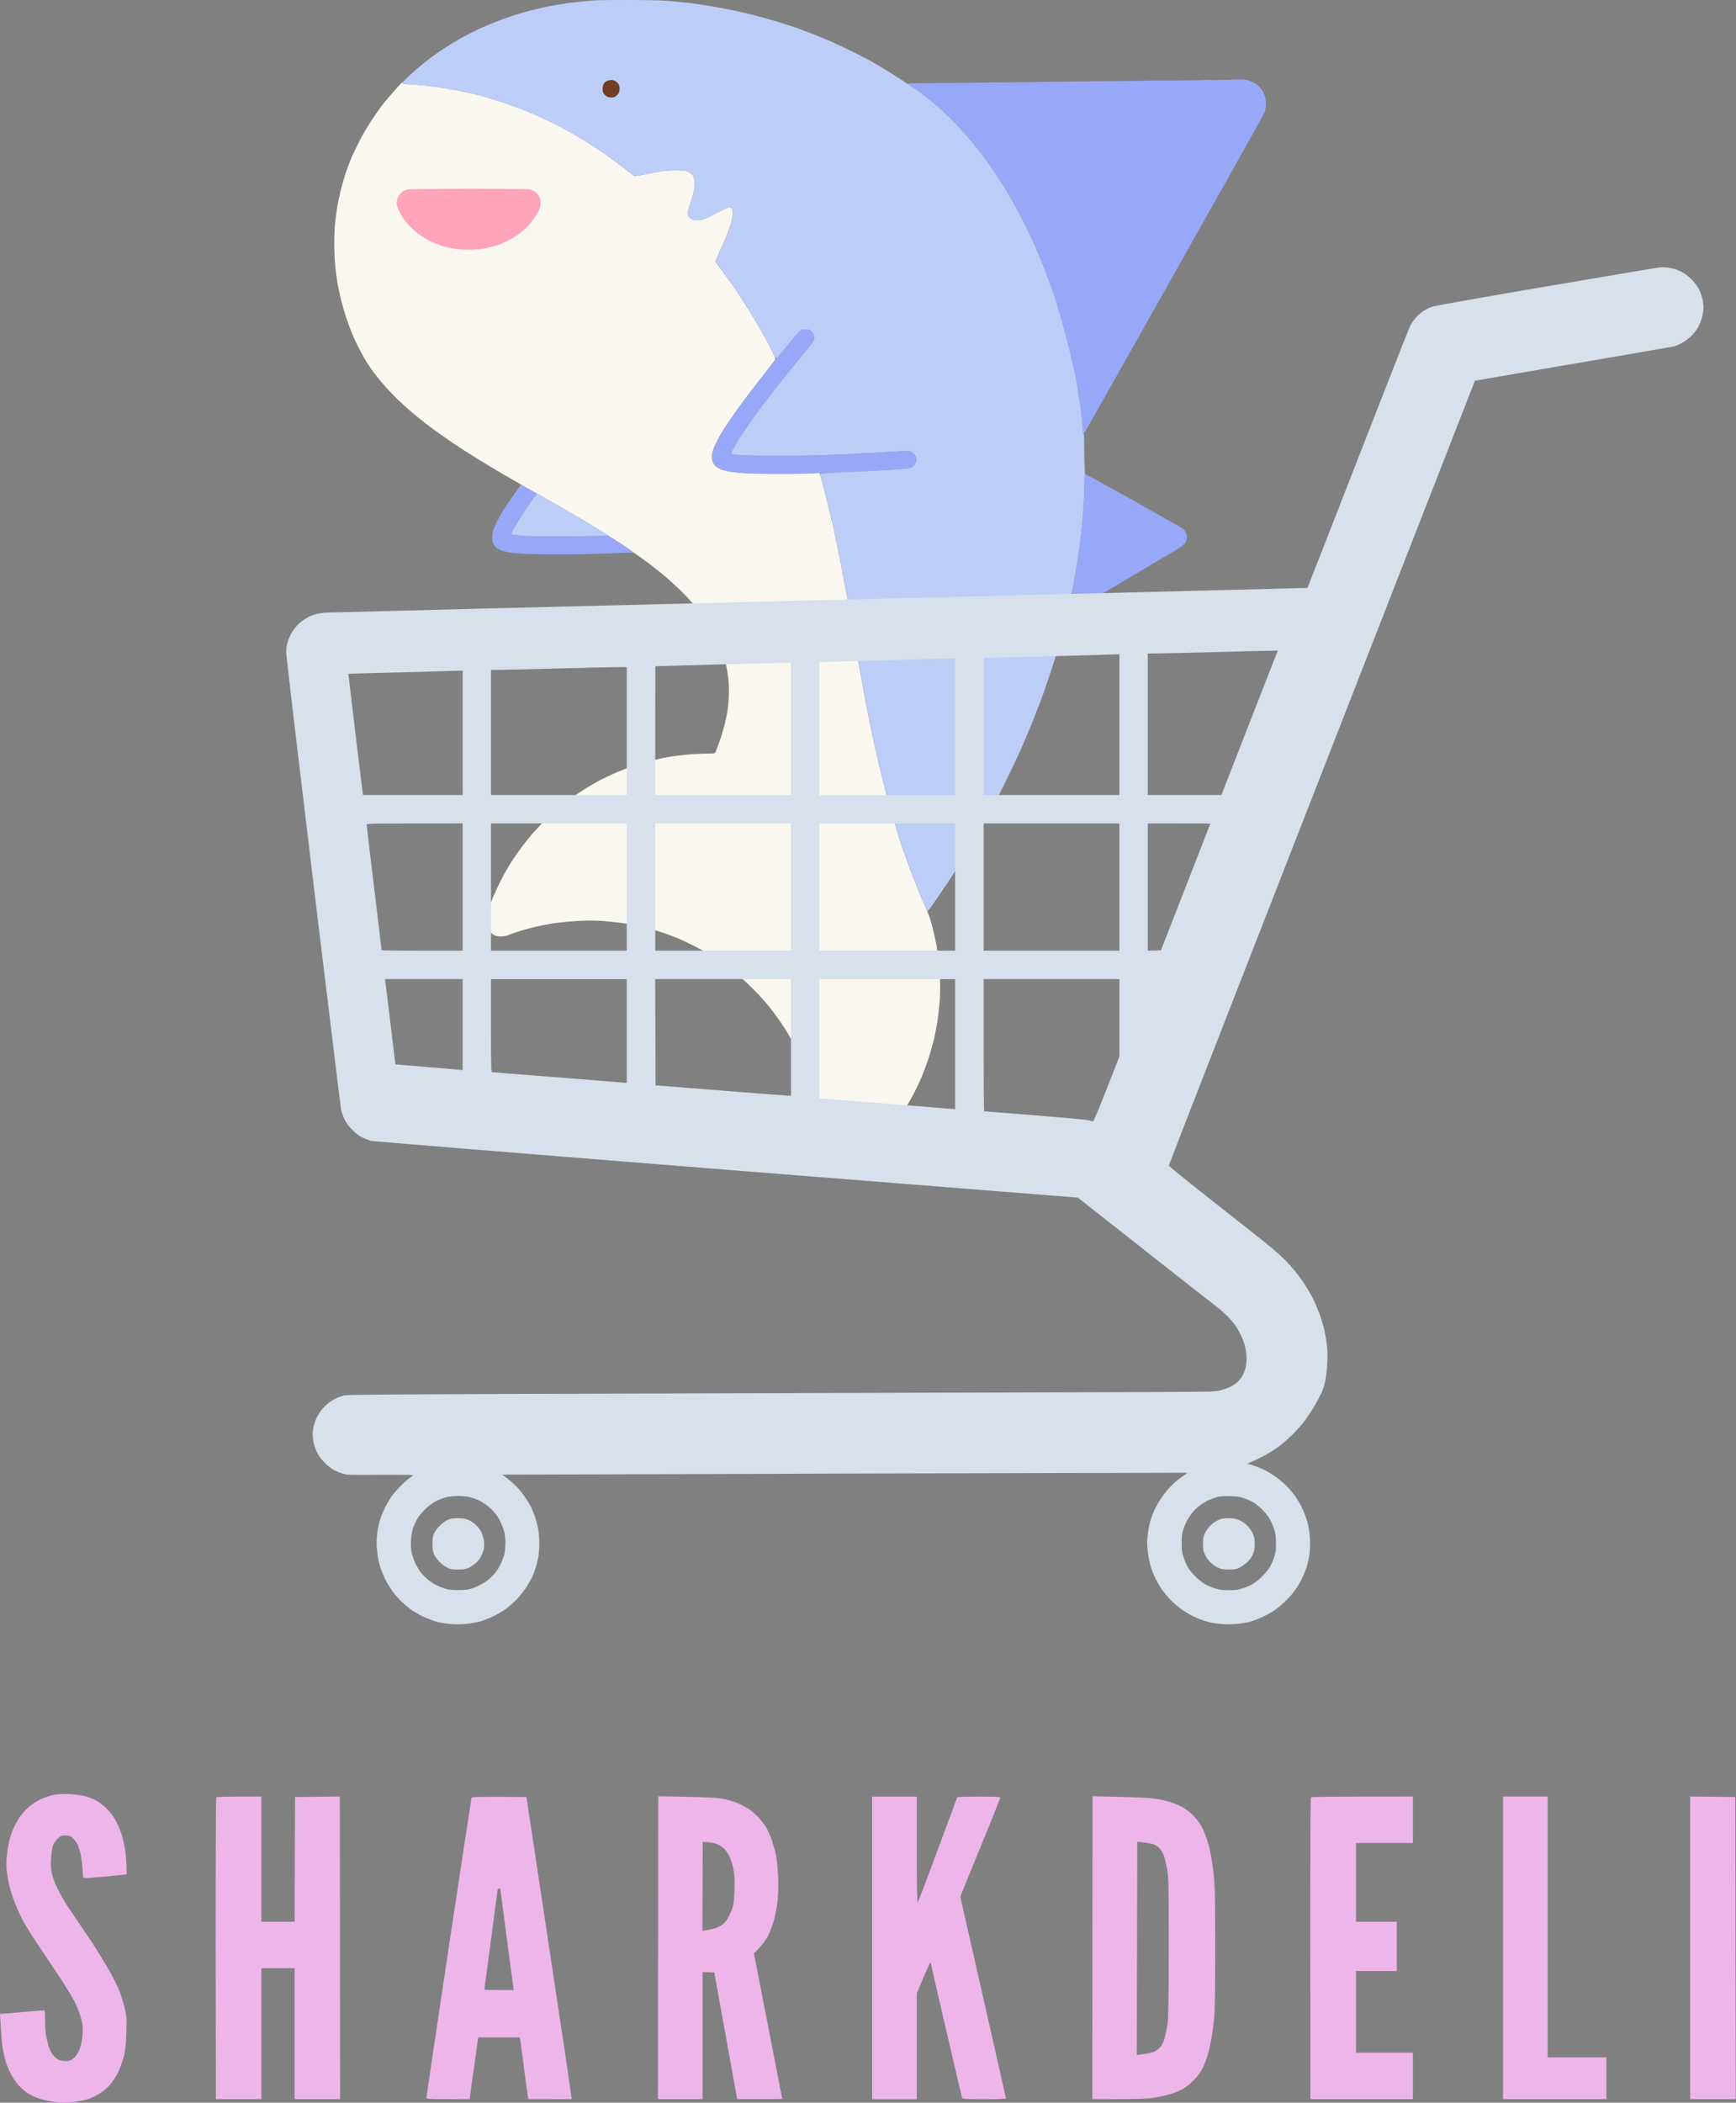 <svg version="1.2" xmlns="http://www.w3.org/2000/svg" viewBox="0 0 2000 2422" width="2000" height="2422"><rect x="0" y="0" width="2000" height="2422" fill="#808080" stroke="none"/><defs><clipPath clipPathUnits="userSpaceOnUse" id="cp1"><path d="m0 0h2000v2422h-2000z"/></clipPath></defs><style>.a{fill:#eeb5eb}.b{fill:#98a8f8}.c{fill:#faf7f0}.d{fill:#bccef8}.e{fill:#703e23}.f{fill:#ffa4ba}.g{fill:#d7e0eb}</style><g clip-path="url(#cp1)"><path fill-rule="evenodd" class="a" d="m79.2 2066.5c6.4 0.4 14.5 1.4 18.1 2.3 3.6 0.9 9.3 3.1 12.5 4.6 3.4 1.7 9.2 6.1 13.3 10.2 4.9 4.9 8.4 9.6 11.2 15.3 2.2 4.5 5.1 11.3 6.2 15.3 1.2 3.9 2.8 11.8 3.8 17.5 0.9 5.6 1.6 14.2 1.6 27.3l-3.6 0.5c-1.8 0.2-12 1.2-22.3 2.2-10.4 0.9-20.1 1.6-21.6 1.6-2.8 0-2.8-0.2-3.4-10.6-0.3-5.9-1.3-13.7-2.2-17.4-0.9-3.9-2.4-8.8-3.6-11-1.1-2.3-3.5-5.4-5.5-7.1-2.6-2.4-4.5-3-8.4-3-4.4 0-5.6 0.5-9.2 4.1-2.3 2.2-4.7 6-5.4 8.4-0.7 2.4-1.6 9.1-1.9 14.8-0.4 7.6-0.1 12.2 1.2 17.5 1 3.9 3.5 10.8 5.7 15.3 2.2 4.4 5.7 11.1 7.9 14.7 2 3.6 10.6 16.4 18.9 28.4 8.2 12 18.1 27 21.9 33.3 4 6.4 9.7 15.9 12.7 21.3 3.1 5.5 7.2 13.8 9.3 18.6 2.1 4.8 5.1 14.2 6.8 20.8 2.8 11.3 2.9 13 2.4 30-0.4 13.2-1.2 20.6-2.9 27.3-1.3 5.2-4.2 13.2-6.5 18.1-2.3 4.8-6.7 11.4-9.6 14.7-3 3.3-8.1 7.8-11.4 9.8-3.3 2.1-8.8 4.8-12.5 6.2-3.6 1.3-11.4 3-17.4 3.7-8.6 1.1-13.4 1.1-21.9 0.1-6-0.8-14.4-2.5-18.6-4.1-4.1-1.4-10-4.2-13-6.2-2.9-1.9-7.6-6-10.4-9.1-2.7-2.9-6.5-8.4-8.4-12-1.9-3.5-4.5-9.5-5.8-13.2-1.2-3.8-3-11.1-3.9-16.4-1-5.3-2.1-16.6-3.3-40.7h2.7c1.6 0 12.8-1 25.2-2.1 12.3-1.2 22.7-2 23.3-1.7 0.4 0.3 0.7 5.5 0.7 11.7 0 6.2 0.5 13.9 1.1 17.2 0.7 3.3 1.9 8.5 2.7 11.5 0.9 3 2.8 7.1 4.1 9.1 1.4 2.1 3.9 4.8 5.6 6 1.9 1.5 5.2 2.5 8.7 2.7 4.6 0.3 6.5-0.1 9.5-2.2 2.3-1.5 5-4.9 6.8-8.5 1.9-3.6 3.5-9.5 4.3-14.8 0.6-4.8 0.8-11.5 0.5-14.7-0.3-3.3-1.9-9.5-3.3-13.7-1.4-4.1-4.2-11.1-6.4-15.3-2.2-4.1-7.6-13.1-11.9-19.9-4.4-6.7-15.5-23.2-24.4-36.6-9.1-13.4-19-29-22.1-34.7-3.1-5.7-7.4-15.1-9.6-20.8-2.3-5.6-5.3-14.7-6.6-20.2-1.4-5.4-2.8-13.7-3.2-18.5-0.5-5-0.3-13.1 0.4-18.6 0.6-5.5 2-12.8 2.8-16.4 1-3.6 3.1-9.5 4.7-13.1 1.6-3.6 4.6-9.3 6.8-12.6 2.3-3.3 6.7-8.4 10-11.3 3.2-3 9.4-7 13.5-9.1 4.2-2 10.8-4.4 14.8-5.3 4.8-1 10.8-1.4 18.5-1.2zm1868 2.9l51.9 0.5 0.6 348h-52.5zm-1646.1 0v144.2h38.3l0.5-143.7 51.6-0.5 0.3 348.5h-52.4v-150.8h-38.3v150.8h-52.4l-0.3-173.5c-0.1-95.5 0.3-173.8 0.8-174.2 0.4-0.5 12.4-0.8 51.9-0.8zm305.4 0.5l25.9 171.6c14.3 94.3 26 172.6 26.1 176.4l-49.7 0.1-0.8-4.1c-0.4-2.3-2.6-18.3-9-67h-48.1l-2.5 18.3c-1.5 10.1-3.6 26-7.4 52.8l-24.9-0.1c-22.9 0-24.8-0.1-24.8-1.9 0-1.1 11.6-78.8 25.7-172.9 14.2-94 26-171.5 26.2-172.3 0.5-1.1 7.4-1.3 63.3-0.9zm-40.9 164.8c-4.2 31.3-7.6 57.1-7.6 57.3 0 0.1 7.5 0.3 16.9 0.3h17c-0.9-5.5-4.3-31.3-8.2-60.9-4-29.6-7.1-54.3-7.1-54.9 0-0.6-0.8-1.1-1.7-1.1-1 0-1.6 0.5-1.6 1.1 0 0.6-3.5 26.7-7.7 58.2zm192.7-165.6l33.5 0.6c27.5 0.6 35.2 1.1 43.8 2.9 6.8 1.5 13.6 3.8 19.6 6.8 6.3 3.3 11.6 7 16.5 11.8 4 4 9.1 10.4 11.2 14.2 2.2 4 5.2 10.9 6.7 15.3 1.5 4.6 3.6 12.2 4.5 17 1 4.8 2 16.1 2.4 25.1 0.3 9.8 0.1 20.9-0.7 27.3-0.7 6-2.5 15.6-4 21.3-1.5 5.8-4.7 14.1-7 18.6-2.5 4.7-6.9 10.8-16.2 20.2l16.3 83.6c8.9 46 16.2 83.7 16.3 83.9 0 0.1-11.7 0.2-51.9 0.2l-26.4-145.9-13.5-0.5v146.4h-51.4zm50.9 154.9c9.9-1.2 15.2-2.8 18.4-4.3 3.9-1.9 7-4.4 9.5-7.9 2.1-2.9 4.8-8.4 6.1-12.4 2-5.5 2.6-10.3 3-22.9 0.3-11.9 0.1-17.8-1.3-24-0.9-4.5-2.9-10.6-4.3-13.7-1.4-3-3.9-6.9-5.8-8.7-1.7-1.8-5.1-4.2-7.5-5.4-2.4-1.2-7.3-2.4-11.1-2.6l-6.6-0.5zm195.6-154.5h51.4v61.4c0 42.2 0.3 61.1 1.1 60.4 0.6-0.7 11-27.9 23.1-60.7 12.1-32.7 22.1-59.8 22.4-60.4 0.2-0.4 11.5-0.7 25-0.7 19 0 24.6 0.3 24.6 1.3 0 0.7-10.4 26.7-46.1 113.9l26.3 115.8c14.5 63.7 26.3 116.1 26.3 116.6 0 0.5-11.2 0.9-25.1 0.9-23 0-25.1-0.3-25.6-2-0.3-1-8.4-35.6-18-77-9.6-41.3-17.6-75.8-17.6-76.7 0-0.9-0.3-1.7-0.8-1.7-0.4 0-4.1 8-15.6 35.5v121.9h-51.4zm253.9-0.4l31.8 0.7c21.1 0.4 35.2 1.2 41.7 2.3 5.4 0.9 12.6 2.5 15.8 3.5 3.4 1 9.4 3.5 13.6 5.7 5 2.6 9.8 6.4 14.2 11.1 4.5 4.8 8 10.1 10.9 16.4 2.3 5.1 5.5 14.4 6.9 20.7 1.4 6.4 3.4 18.8 4.5 27.9 1.5 13.9 1.9 27.1 1.9 86.9 0 49.3-0.4 74-1.4 82.4-0.7 6.6-2.1 16.8-3.1 22.4-1 5.7-3 14.4-4.5 19.2-1.4 4.8-4.3 11.7-6.1 15.3-1.9 3.6-6.2 9.2-9.5 12.5-3.3 3.4-8.5 7.7-11.5 9.4-3 1.7-8.7 4.3-12.6 5.7-3.8 1.4-12.6 3.5-19.3 4.7-10.2 1.7-17.6 2.1-73.6 2.1zm51 298c12.4-1.3 18.1-2.8 20.8-4.2 2.6-1.3 5.9-4.1 7.3-6.2 1.4-2.2 3.2-6.5 4.1-9.8 1-3.4 2.3-10.3 3.2-15.3 0.9-7 1.4-29.2 1.4-89 0-73.6-0.2-80.7-2.1-90.7-1.2-6-2.8-12.7-3.7-14.8-0.9-2.2-2.6-5.2-4-7.1-1.3-1.7-4.2-4-6.6-5.1-2.4-1-7.9-2.2-12.2-2.6l-7.7-0.8zm318.1-297.7v53.5h-65.6v90.7h47v56.8h-47v94h65.6v53.5h-118.1l-0.2-173.5c-0.1-95.5 0.2-173.9 0.8-174.2 0.4-0.5 27.1-0.8 117.5-0.8zm103.8 0h51.4v300.4h67.7v48.1h-119.1z"/><path fill-rule="evenodd" class="b" d="m1424.6 91.5c3.6-0.1 8.5 0.1 10.7 0.5 2.3 0.4 5.8 1.6 7.8 2.5 2.1 1 5.4 3.3 7.3 5.2 1.9 1.8 4.1 4.7 4.9 6.3 0.8 1.5 1.8 4.2 2.3 6 0.5 1.9 0.9 5.6 0.7 8.9-0.1 4.3-0.6 6.7-1.9 9.6-1 2.2-22.6 40.8-47.9 85.8-25.4 45.1-71.4 126.9-102.4 181.9-30.9 55-56.7 100.5-57.2 101-0.5 0.4-1 0.6-1 0.2 0-0.2-0.5-5.7-1-12.2-0.7-6.5-2.1-18.5-3.3-26.7-1.1-8.2-3.1-19.9-4.3-26-1.2-6-4.5-20.6-7.4-32.4-2.9-11.7-7-27.4-9.2-34.9-2.1-7.4-6-19.9-8.6-27.7-2.6-7.9-6.8-19.7-9.4-26.4-2.5-6.7-7-17.7-9.9-24.5-3-6.9-7.9-17.6-10.9-23.9-2.9-6.3-8.1-16.4-11.4-22.4-3.3-6.1-9.1-16.3-13-22.8-4-6.5-9.9-15.7-13.2-20.6-3.4-5-9.2-13.1-13-18.2-3.7-5-9.5-12.5-12.7-16.4-3.3-3.9-10-11.5-15-17-4.9-5.4-13-13.7-18.2-18.4-5.1-4.7-12.9-11.5-17.4-15.1-4.5-3.6-10.6-8.2-13.5-10.1-3-1.9-6.7-4.4-8.4-5.3-2-1.1-2.7-1.8-2.2-2.2 0.5-0.3 10.1-0.4 21.2-0.4 11.2 0 36-0.2 55.2-0.5 19.2-0.2 47.2-0.6 62.3-0.7 15.1-0.2 42.5-0.5 60.8-0.8 18.4-0.2 46.5-0.5 62.3-0.7 15.9-0.1 47.1-0.4 69.4-0.6 22.2-0.2 40.5-0.5 40.7-0.6 0-0.1 3.2-0.3 6.8-0.4zm-495.8 287.7c3 0.1 4.1 0.6 5.9 2.3 1.3 1.1 2.6 3.4 3 5 0.6 2.1 0.6 3.4 0 5.3-0.5 1.3-5.4 8.1-11.2 14.9-5.7 6.9-16 19.6-22.9 28.2-7 8.6-18.4 23.3-25.4 32.7-7.1 9.4-16.6 22.7-21.2 29.6-4.5 6.8-9.7 15.2-11.5 18.6-1.8 3.5-3.2 6.4-3.1 6.6 0.1 0.2 2.4 0.7 5.1 1.2 2.7 0.4 14.5 1 26 1.2 11.6 0.3 33.2 0.3 48.1 0 14.9-0.2 37.9-1 51.2-1.6 13.3-0.6 29.7-1.5 36.3-1.8 6.6-0.4 18-1.1 25.3-1.6 12.6-0.8 13.2-0.7 15.7 0.6 1.3 0.8 3.2 2.5 4.1 3.9 1 1.5 1.6 3.5 1.6 5.3 0 1.7-0.6 3.7-1.6 5.3-0.9 1.3-2.8 3.1-4.1 3.7-1.9 0.9-6.9 1.4-20.3 2.3-9.9 0.6-27.6 1.6-39.5 2.2-12 0.6-30.2 1.4-40.6 1.9-10.4 0.4-33.6 0.9-51.6 0.9-20.5 0-36.7-0.4-43.4-1-5.9-0.5-13.1-1.3-16.1-1.9-2.9-0.6-6.9-1.8-8.8-2.7-2-0.9-4.7-2.7-6-4.1-1.5-1.5-2.5-3.6-3-5.9-0.5-2-0.7-5-0.4-6.8 0.3-1.8 1.5-5.8 2.8-8.9 1.3-3.1 4.3-9.3 6.8-13.5 2.5-4.4 8-13 12.4-19.2 4.3-6.3 11.9-16.9 16.9-23.5 5-6.7 13.3-17.6 18.5-24.2 5.3-6.7 15.8-19.8 23.4-29.2 7.7-9.4 15.5-18.8 17.3-20.9 1.9-2.1 4.1-4.1 5-4.5 0.9-0.3 3.3-0.5 5.3-0.4zm321.8 166.9c0.7 0.2 26 14.2 56.1 31 30.1 16.9 55.7 31.5 56.8 32.5 1 1 2.5 3.1 3 4.7 0.8 1.9 1 3.9 0.7 6.2-0.2 2.5-1 4.1-2.8 6-1.3 1.5-5.3 4.5-9 6.7-3.7 2.2-33.2 19.7-65.7 39-32.4 19.2-59.2 35-59.6 35-0.3 0-0.7-0.2-0.7-0.4 0-0.2 0.7-2.8 1.4-5.9 0.8-3 2.5-11.1 4-17.9 1.4-6.9 3.6-18.9 5-26.7 1.3-7.9 3.2-20.5 4.2-28.1 0.9-7.7 2.2-19.5 2.9-26.4 0.5-6.8 1.3-18.1 1.7-24.9 0.4-6.8 0.8-16.7 0.7-21.9 0-8.7 0.1-9.4 1.3-8.9zm-649.8 12.3c0.2 0 4.4 2.3 17.9 10l-4.8 6.5c-2.6 3.6-7.9 11.4-11.8 17.3-3.9 5.8-8.5 13.5-10.2 16.9-2.1 4.3-2.8 6.3-2.2 6.5 0.5 0.2 5 0.7 10.1 1.2 6.2 0.7 20.4 1 42 1 18 0 38.7-0.3 59.1-1.1l14.6 9.6c9.3 6.1 14.2 9.8 13.5 10-0.5 0.2-2.5 0.3-4.2 0.3-1.8-0.1-7.2 0.1-12.1 0.3-5 0.3-15.2 0.7-22.8 1-7.6 0.3-28.4 0.6-45.9 0.6-17.7 0-36-0.3-41-0.6-4.9-0.3-11.3-0.8-14.2-1.3-2.9-0.4-7.3-1.4-9.8-2.1-2.6-0.8-5.5-2.4-7.1-3.7-1.4-1.2-3.1-3.6-3.8-5.1-0.9-2.1-1.1-4.3-1-7.9 0.1-2.7 0.8-6.5 1.6-8.5 0.8-2 2.8-6.3 4.4-9.6 1.8-3.4 4.7-8.6 6.7-11.8 2-3.1 6.1-9.4 9.2-13.8 3.1-4.5 7-9.9 8.5-12 1.5-2 3-3.7 3.3-3.7z"/><path fill-rule="evenodd" class="c" d="m463.1 95c0.2 0 0.1 0.3 0 0.7-0.3 0.4 2.3 0.9 6.5 1.2 3.8 0.2 12 0.8 18 1.4 6.1 0.5 16.8 2 23.8 3.1 7.1 1.1 17.5 3.1 23.2 4.3 5.7 1.1 15.1 3.5 21 5 5.8 1.6 15.1 4.4 20.6 6.2 5.5 1.7 15 5.1 21 7.4 6.1 2.4 15.5 6.2 21 8.6 5.5 2.4 15.9 7.4 23.1 11 7.3 3.7 19.6 10.5 27.4 15.2 7.9 4.7 20 12.6 27.1 17.5 7 5 17.6 12.7 23.5 17.3 5.8 4.6 11.1 8.5 11.5 8.8 0.5 0.3 6.3-0.6 12.8-1.9 6.6-1.4 15.5-3 19.8-3.7 5.4-0.8 10.8-1.1 17.4-1 8.7 0.3 9.9 0.5 12.8 2.1 1.7 1 3.8 2.7 4.6 3.8 1.2 1.6 1.6 3.3 1.8 8.5 0.1 3.7-0.2 8.4-0.7 10.5-0.5 2.1-2.1 7.6-3.6 12.1-1.5 4.5-2.9 9.5-3.1 11-0.2 1.7 0 3.6 0.5 4.7 0.5 0.9 2 2.4 3.4 3.3 1.8 1.3 3.5 1.7 6.4 1.6 2.1 0 5.8-0.6 8.2-1.4 2.3-0.8 8.7-3.8 14.2-6.8 5.5-2.8 11.3-5.6 13-6.1 2.7-0.9 3.1-0.8 4.4 0.5 1.2 1.1 1.5 2.2 1.5 5.3 0 2.1-0.8 7-1.8 10.9-1 3.8-3.1 10-4.6 13.8-1.5 3.8-4.5 10.5-6.4 14.8-2 4.3-4.5 9.8-7.2 16.7l5.2 7c2.9 3.8 8.9 12.2 13.5 18.6 4.5 6.5 10.7 15.8 13.9 20.7 3.1 4.9 8.4 13.4 11.7 18.9 3.3 5.4 8.6 14.5 11.7 20.2 3.2 5.7 7.6 14 9.8 18.4 3.4 6.8 3.8 8.2 3.1 9.3-0.5 0.7-6.3 8.2-12.9 16.5-6.6 8.4-16.1 20.7-21.1 27.4-5 6.7-12.6 17.2-16.9 23.5-4.4 6.2-9.9 14.8-12.4 19.2-2.5 4.3-5.5 10.4-6.8 13.5-1.3 3.1-2.5 7.1-2.7 8.9-0.3 1.8-0.2 4.8 0.3 6.8 0.5 2.3 1.6 4.4 3.1 5.9 1.2 1.4 3.9 3.2 5.9 4.1 1.9 0.9 5.9 2.1 8.9 2.7 2.9 0.6 10.1 1.4 16 1.9 7 0.7 23 1 46.2 1 19.6 0 37.4-0.3 43.5-1.1l1.7 5.5c0.8 3.1 3.7 13.6 6.1 23.4 2.5 9.8 6.2 25.8 8.5 35.6 2.1 9.8 5.3 25.2 7.1 34.1 1.7 9 4.6 24.2 6.4 33.9 1.8 9.6 6.4 35.8 10.3 58.3 3.9 22.5 8.2 47.2 9.7 54.8 1.4 7.7 4.1 22.1 6.1 32.1 2 9.9 5.6 27.6 8.2 39.1 2.5 11.5 6.7 29.1 9.2 38.8 2.4 9.8 6.9 26.1 9.9 36.3 2.9 10.2 7.4 24.8 9.8 32.4 2.6 7.6 6.8 19.8 9.4 27 2.7 7.3 7.3 19.5 10.4 27.1 3 7.6 7.1 17.2 9.1 21.3 1.9 4.2 4.3 10.2 5.4 13.6 1 3.3 2.8 9.9 3.9 14.6 1.1 4.7 2.8 12.2 3.6 16.7 0.8 4.5 1.9 12.5 2.4 17.8 0.7 5.3 1.3 14.7 1.6 21 0.3 6.6 0.1 16.4-0.3 23.5-0.5 6.6-1.5 16.6-2.3 22-0.8 5.5-2.6 15.1-3.9 21.4-1.5 6.3-4.5 17-6.7 23.8-2.3 6.9-5.9 16.5-7.9 21.4-2.1 4.9-5.7 12.6-8 17.1-2.3 4.5-6.6 12.3-9.6 17.3-3 5-8.2 12.9-11.5 17.4-3.2 4.6-8.2 11-10.9 14.4-2.8 3.3-10.8 11.8-17.9 18.9-7.1 7.1-16.9 16.1-22 20.1-5 4-10.2 7.8-11.7 8.4-1.5 0.6-4.6 1.2-6.9 1.2-3.2 0-5.2-0.4-7.9-1.8-1.9-1-4.4-2.8-5.6-4.2-1.1-1.3-2.5-3.5-3.1-4.9-0.9-1.9-1.2-6.8-1.6-21-0.3-10.2-0.9-21.5-1.4-25.2-0.4-3.7-1.4-10.7-2.2-15.4-0.8-4.6-2.4-12.5-3.6-17.4-1.1-4.9-3.2-12.6-4.6-17.1-1.4-4.5-4.3-12.6-6.5-18.1-2.1-5.5-6.2-14.8-9.1-20.7-2.9-5.8-7.5-14.5-10.4-19.2-2.7-4.7-7.4-11.7-10.1-15.6-2.8-4-8.2-11.2-12.1-16.1-4-4.9-12.1-13.8-18.3-19.9-6-6.1-15-14.2-19.9-18.1-4.9-4-12.4-9.7-16.7-12.6-4.3-3-11-7.3-15-9.7-3.9-2.3-11.6-6.5-17.3-9.3-5.5-2.8-12.8-6.2-16.3-7.7-3.4-1.4-9.8-3.8-14-5.4-4.3-1.5-11.6-3.8-16.1-5.2-4.4-1.3-12.3-3.2-17.4-4.2-5-1-13.4-2.5-18.5-3.2-5.1-0.8-15-1.8-22.1-2.3-9.6-0.6-16.5-0.6-27.7 0-8.2 0.5-20.4 1.6-27.1 2.6-6.7 0.9-16.7 2.9-22.4 4.3-5.7 1.4-13 3.4-16.3 4.4-3.4 1-8.9 2.9-12.4 4.2-4.7 1.8-7.2 2.4-10.6 2.4-2.9 0-5.4-0.5-7.3-1.3-1.6-0.8-4.1-2.8-5.6-4.5-1.6-1.7-3.3-4.2-3.8-5.4-0.5-1.2-0.9-4-0.9-6 0-2.5 0.9-6.7 2.8-12.3 1.5-4.7 4.4-12.6 6.5-17.5 2.1-4.9 5.9-13 8.5-18.1 2.5-5.1 7.3-13.4 10.4-18.5 3.2-5.1 9.2-13.8 13.2-19.2 4.1-5.5 10.3-13.2 13.8-17.1 3.5-3.9 9.7-10.4 13.8-14.5 4.1-4 10.6-9.9 14.3-13 3.7-3.1 10.8-8.6 15.8-12.2 4.9-3.6 12.8-8.9 17.4-11.7 4.6-2.8 12.4-7.2 17.3-9.8 4.9-2.5 13.4-6.4 18.8-8.7 5.5-2.2 12.6-4.9 15.8-6 3.3-1.1 10.4-3.3 15.7-4.8 5.4-1.5 13.8-3.6 18.7-4.7 4.9-1 12.8-2.2 17.5-2.9 4.7-0.6 12.7-1.3 17.7-1.8 5.1-0.3 13.1-0.7 17.6-0.7 7.3 0 8.5-0.1 9.1-1.2 0.3-0.7 2.2-5.8 4.2-11.2 2-5.5 4.5-13.7 5.7-18.2 1.2-4.5 2.9-12 3.7-16.7 0.8-4.9 1.7-13.5 1.9-19.9 0.3-8.6 0-13.9-0.9-21-0.6-5.3-2-13.2-3.2-17.5-1-4.3-3.2-10.9-4.6-14.6-1.4-3.7-4.3-10.3-6.5-14.6-2.1-4.2-6.6-11.8-9.8-16.7-3.3-4.9-9.3-12.9-13.5-17.8-4-4.9-11.8-13.2-17.2-18.5-5.5-5.3-13.8-12.9-18.5-16.8-4.7-3.8-11.7-9.5-15.6-12.5-3.9-2.9-10.1-7.5-13.8-10.1-3.5-2.6-6.7-4.6-6.9-4.4-0.2 0.2-0.2 0.2 0-0.1 0.2-0.4-4.5-3.8-10.4-7.8-6-3.9-16.8-10.9-24.1-15.3-7.3-4.6-18.6-11.4-25.3-15.4-6.6-3.9-19.6-11.4-28.8-16.7-9.2-5.2-23.1-13.2-30.9-17.6-7.9-4.4-21.5-12.2-30.3-17.3-8.8-5.2-22.3-13.2-29.9-18-7.6-4.7-15.8-9.9-18.1-11.4-2.4-1.5-10.1-6.7-17.1-11.6-7.1-4.9-17.2-12.1-22.4-16.1-5.3-4.1-13.6-10.8-18.5-15-4.9-4.2-12.7-11.4-17.3-15.9-4.6-4.6-11.6-12-15.4-16.5-3.8-4.4-8.6-10.6-10.8-13.5-2.1-2.9-5.5-7.9-7.5-11-2-3.1-5.9-10.2-8.7-15.7-2.9-5.4-6.8-13.8-8.7-18.6-1.9-4.9-4.8-12.7-6.4-17.5-1.6-4.8-3.9-13.1-5.3-18.3-1.3-5.3-3.2-14-4.2-19.2-0.9-5.3-2.3-14.6-2.8-20.5-0.7-6.4-1.2-17.3-1.2-26.3 0-8.7 0.5-19.9 1.1-25.5 0.6-5.5 1.7-13.7 2.5-18.1 0.8-4.5 2.5-12.7 3.8-18.2 1.4-5.5 3.8-13.9 5.4-18.9 1.7-4.9 4.4-12.3 6.2-16.7 1.7-4.3 6.1-13.6 9.7-20.6 3.8-7.5 10-18 14.8-25.3 4.6-6.8 10.8-15.5 13.8-19.2 3-3.7 8.8-10.5 13-15.2 4.1-4.5 7.6-8.3 7.7-8.3zm786.5 440.3c0.2 1.9 0.2 4.8 0 6.4-0.1 1.5-0.2 0-0.2-3.6 0-3.6 0.1-4.8 0.2-2.8z"/><path fill-rule="evenodd" class="d" d="m728.6 0c28 0.2 36 0.4 48.8 1.7 8.4 0.8 16.7 1.7 18.5 1.9 1.8 0.3 8.5 1.3 14.9 2.2 6.5 1 19.2 3.2 28.2 5 8.9 1.7 22.4 4.7 29.9 6.7 7.4 1.9 19.7 5.4 27.4 7.7 7.6 2.4 16.7 5.3 20.2 6.5 3.6 1.3 12.2 4.5 19.3 7.2 7 2.8 16.5 6.7 21 8.7 4.4 1.9 14.6 6.6 22.4 10.4 7.8 3.8 18.7 9.4 24.2 12.5 5.5 3 15.2 8.8 21.7 12.9 6.5 4 13.5 8.6 15.7 10.1 2.1 1.6 6.6 4.5 9.9 6.6 3.4 2.1 7.8 5 10 6.6 2.1 1.6 6.6 5.1 9.9 7.8 3.4 2.7 10.2 8.6 15.3 13.1 5 4.6 13.6 13.1 19 19 5.3 5.9 12.4 13.9 15.6 17.8 3.3 3.9 9 11.3 12.8 16.4 3.8 5.1 9.6 13.2 12.9 18.2 3.4 4.9 9.3 14.1 13.2 20.6 3.9 6.5 9.8 16.7 13 22.8 3.3 6 8.5 16.1 11.5 22.4 3 6.3 7.9 17 10.8 23.8 2.9 6.9 7.4 17.9 10 24.6 2.5 6.7 6.7 18.5 9.4 26.3 2.5 7.9 6.5 20.3 8.6 27.8 2.1 7.5 6.3 23.1 9.2 34.9 2.8 11.7 6.2 26.3 7.4 32.3 1.2 6.1 3.1 17.8 4.2 26 1.3 8.2 2.7 20.2 3.3 26.7 0.6 6.5 1.1 12.1 1.1 12.5 0 0.3 0.3 0.3 0.6-0.2 0.2-0.4 0.5 2.5 0.5 6.4 0 4 0.1 14.2 0.2 22.6 0.1 8.4 0.5 15.9 0.9 16.6q0.6 1.2-0.1 0.8c-0.4-0.2-0.7 3.1-0.7 9.1 0 5.2-0.3 15.1-0.7 21.9-0.4 6.8-1.2 18.1-1.8 24.9-0.6 6.8-1.9 18.7-2.9 26.3-1 7.7-2.8 20.3-4.2 28.2-1.3 7.8-3.6 19.8-5 26.6-1.4 6.9-3.1 14.9-3.8 17.8-0.8 3-1.4 5.9-1.4 6.4 0 0.6-1.4 6.7-3.2 13.6-1.8 6.8-5.3 19.5-7.9 28.1-2.5 8.6-7.2 23.3-10.4 32.7-3.2 9.4-7.5 21.7-9.7 27.4-2.2 5.7-6.5 16.8-9.6 24.6-3.2 7.8-9 21.4-12.8 30.2-4 8.9-12.1 26-18.1 38.1-6 12.1-14.3 28.3-18.5 36-4.2 7.6-11.1 19.9-15.4 27.4-4.3 7.4-11.3 19-15.4 25.6-4.1 6.6-11.4 17.8-16 24.9-4.7 7-11.9 17.5-15.9 23.3-4 5.8-7.5 10.5-7.7 10.5-0.2 0-1.7-2.8-3.3-6.2-1.6-3.5-5.4-12.5-8.5-20.1-3-7.6-7.7-19.8-10.3-27.1-2.6-7.2-6.8-19.4-9.4-27-2.5-7.6-7-22.2-9.9-32.4-3-10.2-7.4-26.6-9.9-36.3-2.5-9.8-6.6-27.3-9.2-38.8-2.5-11.5-6.2-29.2-8.1-39.1-2-10-4.7-24.5-6.2-32.1-1.4-7.6-5.7-32.3-9.6-54.8-4-22.5-8.6-48.7-10.4-58.3-1.7-9.7-5.2-27.8-7.7-40.5-2.6-12.6-6.4-30.7-8.6-40.2-2.3-9.5-6-24.4-8.3-33.2-2.4-8.9-4.4-16.5-4.6-17.1-0.2-0.9 1.5-1.1 11.6-1.6 6.6-0.3 21.8-1 33.7-1.6 12-0.6 29.8-1.6 39.5-2.2 13.5-0.9 18.5-1.4 20.3-2.3 1.4-0.6 3.2-2.3 4.1-3.7 1-1.6 1.7-3.6 1.7-5.3 0-1.8-0.7-3.8-1.7-5.3-0.9-1.4-2.7-3.1-4.1-3.9-2.4-1.3-3.1-1.4-15.7-0.6-7.2 0.5-18.6 1.2-25.2 1.6-6.6 0.3-23 1.2-36.3 1.8-13.3 0.6-36.4 1.4-51.3 1.6-14.9 0.3-36.5 0.3-48 0-11.6-0.2-23.2-0.8-26-1.2-2.8-0.4-5.1-0.9-5.1-1.2-0.2-0.2 1.3-3.1 3-6.5 1.8-3.5 7-11.9 11.6-18.7 4.5-6.9 14.1-20.2 21.1-29.6 7.1-9.4 18.4-24.1 25.4-32.7 6.9-8.6 17.2-21.3 22.9-28.1 7.2-8.6 10.7-13.4 11.3-15.3 0.6-2.2 0.6-3.5 0-5.4-0.4-1.3-1.8-3.4-3-4.6-2-1.9-2.7-2.1-6.8-2.1-4.2 0-4.7 0.1-7.1 2.5-1.4 1.3-7.6 8.5-13.7 16-6.1 7.5-11.5 14-12 14.6-0.8 0.9-1.5-0.2-5-7.1-2.2-4.5-6.6-12.8-9.7-18.5-3.1-5.7-8.5-14.8-11.8-20.3-3.2-5.5-8.6-14-11.7-18.9-3.1-4.9-9.4-14.2-13.9-20.6-4.5-6.5-10.5-14.9-18.6-25.7l1.7-4.4c0.9-2.5 3.4-7.9 5.4-12.3 2-4.3 4.9-10.9 6.5-14.7 1.5-3.9 3.5-10.1 4.5-13.9 1-3.8 1.8-8.7 1.9-10.9 0-3-0.4-4.2-1.5-5.3-1.4-1.3-1.7-1.4-4.5-0.5-1.7 0.5-7.5 3.3-13 6.2-5.5 2.9-11.9 5.9-14.2 6.7-2.4 0.8-6.1 1.5-8.2 1.5-2.9 0-4.5-0.4-6.4-1.7-1.3-0.8-2.9-2.4-3.4-3.3-0.5-1.1-0.7-3-0.5-4.7 0.2-1.5 1.6-6.5 3.1-11 1.5-4.5 3.2-9.9 3.6-12.1 0.5-2.1 0.8-6.8 0.7-10.4-0.2-5.3-0.6-7-1.8-8.6-0.8-1.1-2.9-2.8-4.6-3.8-2.9-1.6-4.1-1.7-12.8-2-6.6-0.2-12 0.1-17.4 1-4.3 0.6-13.2 2.3-19.8 3.6-6.5 1.4-12.3 2.2-12.8 1.9-0.4-0.3-5.7-4.2-11.5-8.8-5.9-4.6-16.5-12.3-23.5-17.2-7.1-4.9-19.2-12.8-27.1-17.5-7.8-4.7-20.1-11.6-27.4-15.3-7.2-3.6-17.6-8.6-23.1-10.9-5.5-2.4-15-6.3-21-8.6-6.1-2.4-15.5-5.7-21-7.5-5.5-1.8-14.8-4.6-20.6-6.1-6-1.6-15.3-3.9-20.9-5.1-5.6-1.1-15.8-3-22.8-4.2-6.9-1.1-18.3-2.6-25.4-3.3-7-0.6-15.4-1.3-24.2-2.2l5.7-5.6c3.1-3 8.8-8.2 12.5-11.4 3.7-3.2 10.7-8.8 15.6-12.5 4.9-3.7 12.8-9.1 17.5-12.1 4.7-3 12.7-7.8 17.8-10.7 5-2.8 14-7.4 19.9-10.1 5.9-2.7 14.5-6.5 19.2-8.3 4.7-1.9 13.5-5 19.6-7 6-2 16-4.9 22-6.5 6.1-1.5 15.3-3.6 20.3-4.6 5.1-1 13.8-2.4 19.2-3.2 5.5-0.8 13.6-1.8 17.8-2.2 4.3-0.4 11.9-1.1 16.8-1.4 4.9-0.3 23.9-0.5 42.3-0.4zm661.3 92.5c4.3 0 6.3 0 4.3 0.2-2 0.1-5.5 0.1-7.9 0-2.3-0.2-0.7-0.2 3.6-0.2zm-64.1 0.7c4.3 0 6.3 0.1 4.3 0.2-2 0.1-5.5 0.1-7.8 0-2.4-0.1-0.7-0.2 3.5-0.2zm-64.4 0.7c4.1 0 5.7 0.1 3.6 0.2-2.2 0.2-5.6 0.2-7.5 0-2-0.1-0.2-0.2 3.9-0.2zm-61.6 0.7c4 0 5.7 0.1 4 0.2-1.8 0.2-5 0.2-7.2 0-2.1-0.1-0.7-0.2 3.2-0.2zm-59.7 0.7c3.9 0 5.6 0.1 3.9 0.2-1.8 0.2-5 0.2-7.2 0-2.1-0.1-0.7-0.2 3.3-0.2zm-59.8 0.7c3.9 0 5.7 0.1 3.9 0.2-1.8 0.2-5 0.2-7.1 0-2.2-0.1-0.8-0.2 3.2-0.2zm-461.5 472.3l2.2 1.3c1.3 0.8 10 5.9 19.4 11.2 9.4 5.4 22.3 13 28.8 16.7 6.5 3.8 16.2 9.6 31.7 19.2l-11.4 0.5c-6.3 0.3-26.9 0.6-45.9 0.6-23.6 0-37.5-0.3-43.8-1-5.1-0.5-9.7-1-10.2-1.2-0.6-0.2 0.1-2.3 2.4-6.7 1.7-3.5 7-12.1 11.6-19 4.7-7 10-14.6 11.8-17.1z"/><path fill-rule="evenodd" class="e" d="m704.4 92.1c1.1 0 3.2 0.6 4.6 1.4 1.3 0.8 3 2.4 3.7 3.5 0.6 1.3 1.2 3.6 1.2 5.3 0 1.7-0.6 3.9-1.4 5.4-0.8 1.2-2.3 2.8-3.4 3.5-1.1 0.7-3.2 1.2-4.7 1.2-1.6-0.1-3.9-0.6-5.2-1.2-1.2-0.7-2.9-2.3-3.7-3.5-1.1-1.8-1.4-3.3-1.2-6.1 0.1-2.3 0.8-4.5 1.6-5.7 0.9-1.1 2.5-2.4 3.9-2.9 1.3-0.5 3.4-0.9 4.6-0.9z"/><path fill-rule="evenodd" class="f" d="m539.2 217.4c40.7 0 67.1 0.2 69.7 0.6 2.4 0.4 5.5 1.5 7 2.5 1.4 1 3.5 3.2 4.6 4.8 1.5 2.2 2 4.1 2.2 7.3 0.2 3.3-0.1 5.3-1.4 8.3-0.8 2.1-3.3 6.5-5.4 9.8-2.1 3.2-5.9 8.1-8.6 10.7-2.6 2.7-7.2 6.6-10.1 8.7-2.9 2-8.2 5.2-11.8 7-3.5 1.8-9.6 4.3-13.5 5.6-3.9 1.3-10.2 2.9-13.9 3.6-4.6 0.8-10.4 1.3-18.1 1.3-7.7 0-13.6-0.5-18.2-1.3-3.7-0.7-10-2.3-13.9-3.6-3.9-1.3-9.5-3.6-12.4-5.1-2.9-1.5-7.6-4.2-10.3-6-2.8-1.7-7.7-5.8-11-9-3.3-3.1-7.6-8.2-9.8-11.4-2-3.1-4.5-7.7-5.5-10.2-1.1-2.4-1.9-5.5-1.9-6.8 0-1.2 0.4-3.4 0.7-4.8 0.5-1.3 1.5-3.6 2.5-5 1-1.3 2.8-3.2 4.1-4.1 1.3-0.9 3.9-1.9 5.9-2.2 1.9-0.4 33-0.7 69.1-0.7z"/><path fill-rule="evenodd" class="g" d="m1919.2 308c2.5 0.1 6.9 1 9.9 1.8 2.9 0.9 7.7 2.9 10.5 4.7 2.9 1.7 7.5 5.4 10.3 8.4 2.7 2.9 6.2 7.7 7.6 10.6 1.5 3 3.2 7.9 3.9 11.1 0.7 3.1 1.2 7.5 1.2 9.8 0 2.2-0.7 7.1-1.6 10.7-1 3.6-3 8.9-4.7 11.8-1.6 3-5.2 7.6-8 10.3-2.8 2.7-7.5 6.2-10.7 7.9-3.1 1.7-7.1 3.4-8.9 3.9-1.8 0.4-54.2 9.5-116.3 20.1-62.2 10.7-113.1 19.4-113.2 19.5-0.1 0.1-79.4 203.2-176.3 451.4-97 248.2-176.3 451.8-176.3 452.5-0.1 0.8 21.6 18.3 55.6 45 30.6 24 59.3 46.8 63.8 50.7 4.5 3.8 11 9.7 14.4 13.1 3.3 3.4 8.5 9.1 11.4 12.7 3 3.6 8 10.4 11.1 15.2 3.2 4.7 7.8 12.8 10.4 18 2.5 5.2 6 13.7 7.8 18.8 1.8 5.2 4 13 4.9 17.2 0.9 4.3 2.2 11.7 2.7 16.4 0.6 5.2 0.8 13 0.5 19.7-0.2 6-1.2 14.9-2 19.6-1.1 5.7-2.7 11-4.8 15.6-1.8 3.8-5.4 10.6-8.1 15.1-2.6 4.5-7.3 11.7-10.4 16-3.2 4.3-9.9 11.9-14.9 16.9-5 4.9-12.7 11.6-17.2 14.8-4.5 3.2-12.1 7.9-16.8 10.3-4.8 2.5-10.8 5.3-18.1 8.4l6.8 2c3.7 1.2 9.9 3.7 13.7 5.6 3.9 1.9 10.1 5.8 14 8.7 3.8 2.8 9.3 7.7 12.2 10.8 3 3.1 7 8 9 10.9 2 3 5 8.1 6.8 11.5 1.6 3.4 4 8.9 5.1 12.3 1.2 3.3 2.7 9.2 3.4 13.1 0.7 3.8 1.4 11.4 1.4 16.8 0 6.1-0.5 12.6-1.4 17.2-0.8 4-2.4 9.9-3.6 13.1-1.1 3.1-3.5 8.5-5.1 11.9-1.7 3.3-4.8 8.5-6.9 11.4-2 3-6.8 8.4-10.5 12.1-3.7 3.8-9.6 8.7-12.9 11.1-3.4 2.3-9.8 5.9-14.3 8-4.5 2.1-11.2 4.7-14.8 5.7-3.6 0.9-10.6 2-15.5 2.4-5.6 0.5-12.5 0.5-18 0-5-0.4-12.2-1.6-16-2.8-3.9-1-9.9-3.3-13.5-5-3.6-1.6-9.7-5-13.5-7.6-3.9-2.5-10.1-7.7-14-11.6-3.8-3.8-9.2-10.3-11.8-14.3-2.7-4.1-6.3-10.5-7.9-14.4-1.7-3.8-3.8-9.9-4.7-13.5-0.9-3.6-2.2-10.6-2.7-15.5-0.8-7-0.8-11 0-17.6 0.5-4.8 1.8-12 3-16 1.1-4.1 3.9-11.1 6.1-15.6 2.2-4.5 6.4-11.3 9.3-15.1 2.9-3.9 7.8-9.4 10.9-12.2 3.1-3 8.1-7 11.2-9 3-2.1 5.4-3.9 5.3-4-0.1 0-177.7 0.4-394.5 1-216.8 0.7-394.4 1.3-394.7 1.2-0.2 0 2 1.7 4.9 3.8 3 2.1 7.9 6.5 11.1 9.7 3.2 3.2 7.8 9 10.3 12.8 2.5 3.8 5.6 8.7 6.7 11 1.1 2.2 3.1 7.2 4.5 11.1 1.3 3.8 3.1 10.5 3.8 14.7 0.7 4.3 1.3 11.6 1.3 16.4 0 4.7-0.6 11.7-1.2 15.5-0.8 3.9-2.1 9.4-3.1 12.3-0.9 3-2.7 7.7-4 10.7-1.4 2.9-4.5 8.3-6.9 12-2.5 3.8-7.1 9.6-10.3 13.1-3.3 3.5-9 8.5-12.6 11.2-3.6 2.6-10.2 6.6-14.7 8.8-4.5 2.1-11.5 4.9-15.6 6.1-4 1.1-11.3 2.4-16.3 2.8-5.4 0.5-12.6 0.5-17.6 0.1-4.8-0.4-11.8-1.5-15.6-2.5-3.9-1-10.8-3.6-15.6-5.9-4.7-2.2-10.9-5.8-13.9-7.9-2.9-2-7.8-6.1-11-9.1-3.1-2.9-7.8-8.3-10.5-11.9-2.6-3.6-6.5-9.8-8.5-13.8-1.9-3.9-4.5-10-5.6-13.5-1.2-3.4-2.6-9.7-3.3-13.7-0.6-4.1-1.2-10.9-1.2-15.1 0-4.3 0.6-11.2 1.2-15.2 0.8-4.1 2.2-10.1 3.4-13.5 1.1-3.3 3.6-9.1 5.4-12.7 1.8-3.6 4.8-8.7 6.6-11.4 1.9-2.8 6-7.7 9.2-11 3.1-3.3 7.9-7.7 10.6-9.8 2.7-2 5.4-4 5.8-4.4 0.5-0.4-15.3-0.6-37.7-0.5-35.6 0.3-38.9 0.2-43.4-1.3-2.7-0.8-7-2.5-9.6-3.8-2.6-1.3-7.2-4.7-10.1-7.6-3.1-2.8-6.9-7.4-8.6-10.4-1.8-2.9-3.9-8.2-4.9-11.8-0.9-3.7-1.6-8.8-1.6-11.5 0-2.7 0.6-7.3 1.3-10.3 0.7-2.9 2.6-7.9 4.3-11 1.8-3.4 5.1-7.9 8.3-11.1 3.3-3.3 7.6-6.5 11.1-8.3 3.2-1.7 8.1-3.6 11-4.3 4.8-1.1 53.4-1.4 441.4-2.5 239.8-0.7 464.4-1.3 499.1-1.5 61.5-0.3 63.2-0.3 69.8-2 3.7-1 8.9-3 11.6-4.3 2.7-1.4 6.5-4 8.5-6 1.8-1.9 4.3-5.3 5.4-7.5 1.1-2.3 2.5-6 3.1-8.2 0.5-2.3 1-7 1-10.6 0-3.8-0.7-9.5-1.6-13.4-0.9-3.7-2.9-9.4-4.5-12.7-1.6-3.2-4.3-8.3-6.3-11.2-1.9-2.9-6.1-7.9-9.3-11.1-3.1-3.1-8.1-7.6-11-9.8-3-2.2-40.5-31.7-161.7-127.1l-404.9-32.1c-238.7-19-406.8-32.7-409.5-33.3-2.4-0.7-6.8-2.4-9.8-3.8-3.6-1.7-7.3-4.5-11.5-8.7-4.7-4.7-7-7.8-9.2-12.4-1.6-3.4-3.3-8.2-3.8-10.6-0.5-2.5-14.9-120.7-32.1-262.5-18.3-152.1-31.2-260.8-31.2-264.9 0-5.4 0.5-8.4 2.2-13.1 1.1-3.4 3.3-8.1 4.8-10.5 1.4-2.4 4.5-6.1 6.7-8.4 2.3-2.2 6.3-5.3 9-6.9 2.7-1.7 7.3-3.7 10.3-4.6 3.3-1 8.6-1.8 14.3-2.1 5-0.2 261-6.7 569.1-14.3 308-7.7 560.1-14 560.2-14.1 0.2-0.1 26.2-66.9 58-148.4 31.8-81.5 58.9-150.6 60.3-153.5 1.5-2.9 4.6-7.3 6.9-9.8 2.3-2.5 6.2-5.8 8.6-7.4 2.5-1.6 6.7-3.7 9.5-4.7 3.4-1.2 49.4-9.4 132.2-23.5 70-11.9 128.5-21.8 130.1-21.9 1.5-0.2 4.9-0.2 7.3 0zm-586.5 444.7l-10.4 0.1v163h84.8c44.9-115.2 59.6-152.6 61.5-157.5l3.6-8.8c-21.3 0.2-50.3 0.9-78.2 1.8-28 0.7-55.5 1.4-61.3 1.4zm-192.8 4.9l-6.7 0.1v158.1h156.4v-162.2c-2.9 0.2-35.1 1.1-73.3 2.2-38.3 0.9-72.6 1.8-76.4 1.8zm-193.7 5h-2.2v153.2h156.4v-157.3c-14.9 0.2-49.1 1.1-85.5 2.2-36.6 1-67.4 1.9-68.7 1.9zm-191.2 4.9c0 0-0.1 33.4-0.1 74.2v74.1h156.4v-152.3c-16.2 0.1-51.3 1-88.5 2-37.1 1.1-67.6 1.9-67.8 2zm-178.9 4.1l-10.4 0.1v144.1h156.4v-147.4c-22.5 0.1-53 0.9-82.3 1.7-29.3 0.7-57.9 1.5-63.7 1.5zm-174.7 4.5c-0.1 0 3.5 30.6 8 68 4.5 37.4 8.4 68.8 8.5 69.8l0.4 1.9h114.7v-143.3c-3.5 0.1-33.1 1-68 1.9-34.9 0.9-63.5 1.6-63.6 1.7zm29.6 246.5c4.8 39.2 8.6 71.5 8.6 71.9 0 0.4 21 0.6 46.7 0.6h46.7v-146.6c-107.4 0-110.6 0.1-110.6 1.4 0 0.8 3.9 33.5 8.6 72.7zm134.7 72.5h156.4v-146.6h-156.4zm189.2 0h156.4v-146.6h-156.4zm189.1 0h156.4v-146.5h-156.4zm189.2 0h156.4v-146.6h-156.4zm189.1 0l15.2-0.4c44-113 56.9-145.9 56.9-146 0-0.1-16.2-0.2-36-0.2h-36.1zm-878.4 35c0.2 1.3 2.9 23.2 6 48.9 3.1 25.7 5.6 46.8 5.6 47 0.1 0 15.9 1.4 35.3 3 19.3 1.5 36.8 3 38.7 3.3l3.5 0.4v-104.9h-89.5zm121.8 51.4c0 53.1 0 53.6 1.7 53.6 0.9 0 34.1 2.6 73.8 5.8 39.7 3.2 74.2 5.9 76.6 6.1l4.3 0.4v-119.5h-156.4zm189.6 68.7c116.1 9.2 151.1 11.9 152.9 11.9h3.1v-134.3h-156.5zm188.7 15.2c2.9 0 36.1 2.6 75.8 5.7 39.6 3.2 74 6 76.4 6.2l4.2 0.4v-149.8h-156.4zm189.2-61.4c0 41.8 0.3 76.1 0.6 76.1 0.4 0 26.2 2.1 57.5 4.5 31.4 2.5 59.1 5 61.8 5.7 2.7 0.6 5.4 1.3 6.1 1.4 0.7 0.2 5.6-11.4 15.7-37.2l14.7-37.4v-89.3h-156.4zm-631.7 525.6c-3.5 1.8-8.1 5.4-11.9 9.1-3.8 3.6-7.5 8.3-9.2 11.5-1.6 2.9-3.8 7.7-4.7 10.6-1.1 3.4-1.9 8.4-2.2 13.6-0.3 5.8-0.1 9.9 0.8 14.3 0.8 3.3 2.8 9.1 4.5 12.7 1.8 3.6 4.8 8.5 6.8 10.9 2 2.3 5.6 5.9 8.1 7.8 2.5 2 6.4 4.5 8.6 5.6 2.3 1.2 6.7 3 9.8 4 4.7 1.6 7.4 1.9 15.6 1.9 7.1 0 11.2-0.4 14.7-1.5 2.7-0.8 7.1-2.6 9.8-3.9 2.7-1.4 6.8-3.8 9-5.5 2.2-1.6 5.8-5 8-7.4 2.3-2.5 5.5-7.5 7.3-11.1 1.8-3.6 3.7-8.8 4.5-11.5 0.6-2.7 1.2-8.4 1.3-12.7 0-4.2-0.4-9.6-0.9-11.8-0.6-2.3-2-6.5-3.1-9.4-1.2-3-3.3-7.3-4.8-9.5-1.5-2.3-4.5-5.9-6.6-8.1-2.2-2.2-6-5.4-8.5-7-2.5-1.7-6.3-3.8-8.6-4.8-2.3-0.9-6.3-2.3-9-3-3-0.7-8.2-1.2-13.1-1.2-5.5 0.1-10.3 0.6-14.4 1.7-3.3 0.9-8.7 2.9-11.8 4.7zm891.7-1.9c-2.7 1.1-7.2 3.7-9.9 5.6-2.7 1.9-6.6 5.5-8.7 8-2.2 2.4-5.4 7.2-7.2 10.5-1.7 3.4-3.8 8.4-4.5 11.1-1.2 3.6-1.6 7.5-1.5 14.7 0 8.4 0.3 10.8 2.2 16.4 1.1 3.6 3.5 8.9 5.2 11.8 1.8 2.9 5.8 7.8 9.3 11.1 3.4 3.2 8.3 6.9 11 8.3 2.7 1.5 7.7 3.5 11 4.5 5 1.6 8 2 15.6 2 7.6 0 10.6-0.4 15.5-2 3.5-1 8.6-3.2 11.5-4.8 3.1-1.7 8-5.6 11.5-9.1 3.6-3.6 7.5-8.5 9.2-11.6 1.6-2.9 3.8-8.1 4.8-11.4 1.6-5.1 1.9-7.9 1.8-15.6 0-7.8-0.5-10.5-2.2-15.9-1.1-3.6-3.5-9-5.2-11.9-1.7-3-5.5-7.7-8.5-10.7-3-2.9-7.4-6.5-9.9-8-2.3-1.4-7.1-3.6-10.5-4.8-5.2-1.8-7.7-2.2-16.4-2.5-6.7-0.1-11.7 0.2-14.7 0.9-2.5 0.7-6.7 2.2-9.4 3.4zm-864.3 21.1c5.6 0.2 7.8 0.6 11.7 2.4 2.6 1.3 6.4 3.9 8.3 6 2.1 2 4.7 5.5 5.8 7.9 1.1 2.4 2.3 6.6 2.8 9.3q0.8 4.9 0 9.4c-0.5 2.4-2.1 6.7-3.5 9.3-1.6 3.1-4.1 6.1-6.7 8.1-2.2 1.8-5.7 4-7.8 5-2.9 1.3-5.2 1.7-11.8 1.7-7.6 0-8.6-0.2-13.2-2.6-2.7-1.4-6.6-4.4-8.7-6.7-2.1-2.3-4.7-6-5.7-8.1-1.4-3.1-1.8-5.4-1.8-12 0-6.8 0.3-8.9 1.8-12.2 0.9-2.1 3.4-5.5 5.3-7.7 1.9-2 4.9-4.6 6.7-5.8 1.8-1.1 4.7-2.6 6.5-3.2 2-0.5 6.3-1 10.3-0.8zm887.7 0c5.9 0.2 7.7 0.5 12.3 2.7 3.4 1.7 6.6 4.1 9.2 7 2.1 2.4 4.7 6.4 5.7 8.9 1.1 3.2 1.7 6.4 1.7 11.1 0 4.9-0.4 7.7-1.9 11.4-1.4 3.4-3.4 6.2-6.3 9.2-2.5 2.4-6.5 5.3-9.1 6.5-4.1 2-5.7 2.3-12.5 2.3-6.6 0-8.5-0.3-12.3-2.1-2.5-1.1-6.2-3.7-8.4-5.7-2.4-2.2-5-5.8-6.6-9-2.3-4.7-2.6-6-2.5-12.6 0-6.2 0.3-8.2 2-11.9 1.2-2.5 3.5-6.2 5.3-8.1 1.8-2 4.9-4.5 6.9-5.8 2.1-1.1 5-2.6 6.6-3.1 1.6-0.5 6-0.9 9.9-0.8z"/></g></svg>